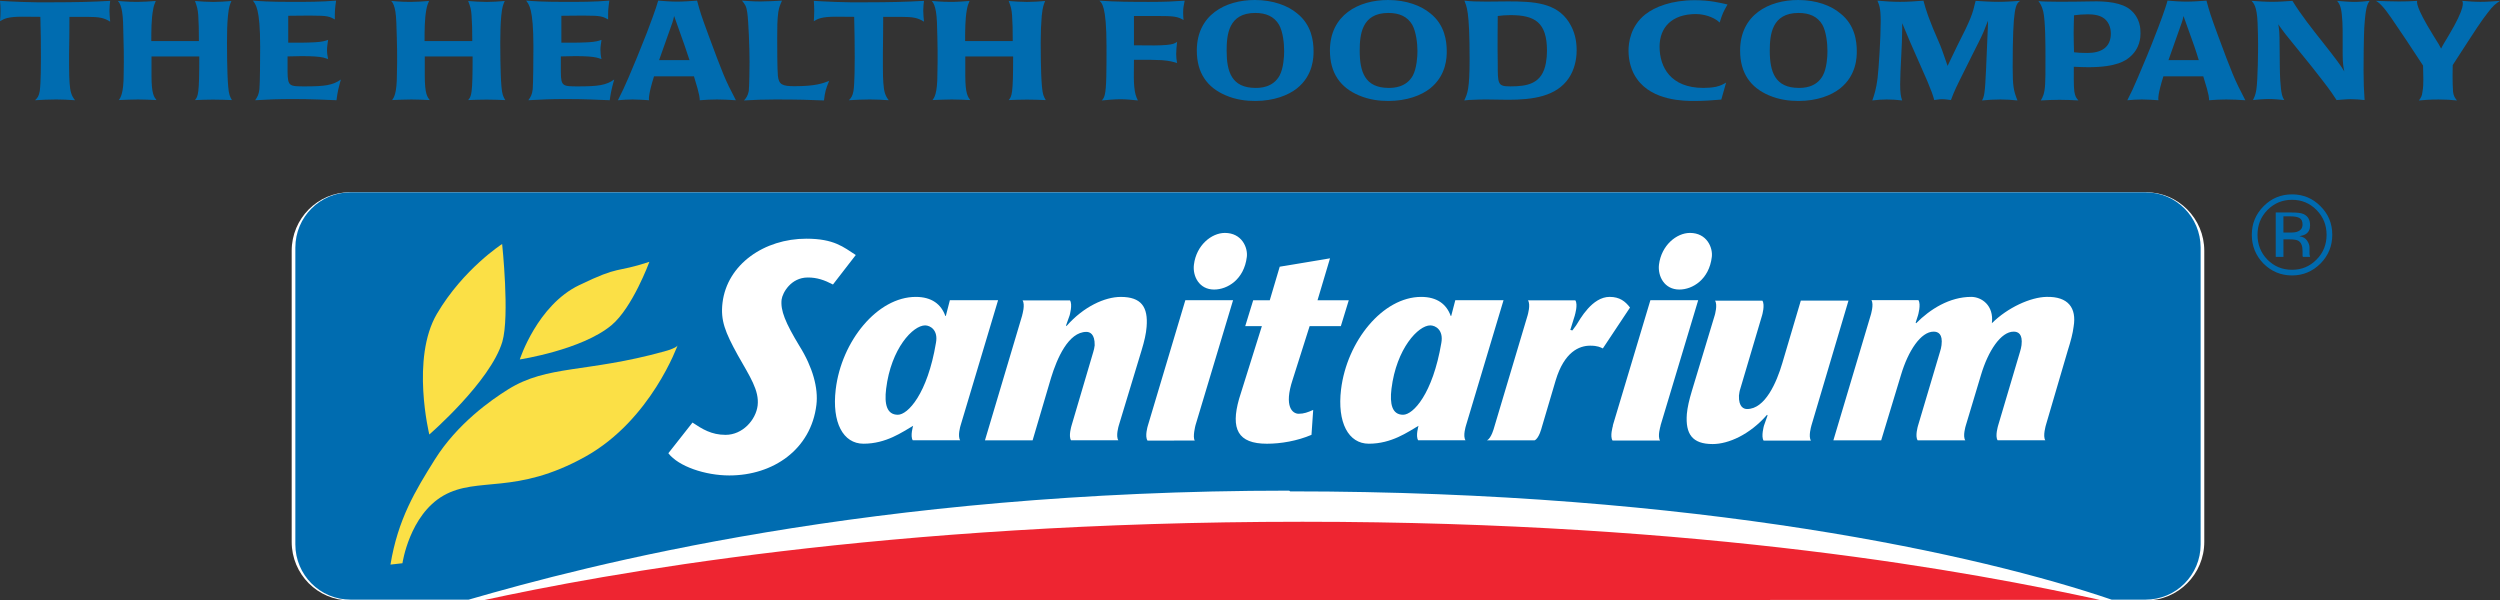 <?xml version="1.0" encoding="utf-8"?>
<!-- Generator: Adobe Illustrator 16.0.0, SVG Export Plug-In . SVG Version: 6.00 Build 0)  -->
<!DOCTYPE svg PUBLIC "-//W3C//DTD SVG 1.1//EN" "http://www.w3.org/Graphics/SVG/1.1/DTD/svg11.dtd">
<svg version="1.1" id="Layer_1" xmlns="http://www.w3.org/2000/svg" xmlns:xlink="http://www.w3.org/1999/xlink" x="0px" y="0px"
	 width="175.75px" height="42.212px" viewBox="8.502 75.271 175.75 42.212" enable-background="new 8.502 75.271 175.75 42.212"
	 xml:space="preserve">
<rect x="8.502" y="75.271" width="175.75" height="42.212" fill="#333333" stroke="none"/>
<g>
	<path fill="#006CB0" d="M11.378,79.304c0,0.311,0,1.829-0.08,2.357c-0.058,0.372-0.168,0.503-0.333,0.656
		c0.497-0.03,0.988-0.054,1.484-0.054c0.437,0,0.886,0.024,1.328,0.054c-0.25-0.313-0.345-0.602-0.384-1.223
		c-0.017-0.235-0.034-0.616-0.034-1.213V79.05c0.017-0.856,0.024-1.725,0.024-2.595h1.213c0.922,0,1.231,0.076,1.652,0.339
		c-0.021-0.235-0.052-0.536-0.052-0.769c0-0.281,0.031-0.51,0.052-0.694c-1.179,0.073-2.536,0.102-3.949,0.102
		c-1.694,0.027-3.159-0.063-3.797-0.102C8.53,75.56,8.538,75.8,8.538,76.032c0,0.245-0.008,0.454-0.034,0.73
		c0.292-0.171,0.529-0.317,1.568-0.317c0.286,0,0.71,0.01,1.267,0.01C11.371,77.405,11.378,78.354,11.378,79.304L11.378,79.304z"/>
	<path fill="#006CB0" d="M19.139,78.157c0-0.701,0-1.545,0.124-2.192c0.045-0.277,0.094-0.405,0.19-0.626
		c-0.435,0.032-0.874,0.066-1.298,0.066c-0.729,0-1.129-0.057-1.369-0.066c0.046,0.066,0.323,0.236,0.369,1.516
		c0.048,1.591,0.065,2.472,0.041,3.621c0,1.395-0.231,1.667-0.338,1.83c0.475-0.018,0.89-0.042,1.346-0.042
		c0.427,0,0.857,0.022,1.299,0.042c-0.162-0.218-0.351-0.391-0.351-1.732v-1.335h3.36c0,2.677-0.082,2.787-0.302,3.068
		c0.425-0.018,0.85-0.034,1.27-0.034c0.441,0,0.875,0.017,1.327,0.034c-0.142-0.253-0.217-0.376-0.264-0.961
		c-0.084-0.929-0.084-2.862-0.084-3.062c0-0.748,0.013-1.347,0.068-1.9c0.063-0.654,0.147-0.822,0.244-1.043
		c-0.427,0.035-0.85,0.066-1.277,0.066c-0.427,0-0.859-0.032-1.284-0.066c0.145,0.406,0.191,0.554,0.229,0.995
		c0.034,0.521,0.045,1.101,0.045,1.824h-3.345V78.157z"/>
	<path fill="#006CB0" d="M28.764,76.381c0.686-0.012,1.284-0.012,1.665-0.012c1.086,0,1.238,0.058,1.612,0.269
		c-0.003-0.558,0-0.726,0.089-1.324c-1.033,0.09-2.078,0.09-3.103,0.09c-1.692,0-2.264-0.057-2.745-0.09
		c0.182,0.271,0.51,0.51,0.51,3.238c0,0.737-0.013,2.595-0.053,2.988c-0.048,0.388-0.135,0.537-0.299,0.777
		c0.878-0.054,1.614-0.083,2.659-0.083c1.356,0,2.182,0.051,3.058,0.083c0.08-0.595,0.116-0.762,0.31-1.458
		c-0.556,0.405-1.137,0.485-2.51,0.485c-1.103,0-1.222,0-1.239-0.987v-1.12c0.343,0,0.676-0.021,0.995-0.021
		c0.71,0,1.243,0.032,1.533,0.105c0.105,0.033,0.209,0.07,0.322,0.104c-0.047-0.216-0.077-0.425-0.077-0.653
		c0-0.221,0.044-0.439,0.077-0.697c-0.217,0.076-0.398,0.136-0.931,0.168c-0.624,0.033-1.243,0.033-1.873,0.028V76.381
		L28.764,76.381z"/>
	<path fill="#006CB0" d="M38.349,78.157c0-0.701,0-1.545,0.121-2.192c0.051-0.277,0.097-0.405,0.193-0.626
		c-0.437,0.032-0.872,0.066-1.295,0.066c-0.729,0-1.132-0.057-1.361-0.066c0.041,0.066,0.319,0.236,0.357,1.516
		c0.056,1.591,0.073,2.472,0.041,3.621c0,1.395-0.222,1.667-0.335,1.83c0.473-0.018,0.897-0.042,1.354-0.042
		c0.417,0,0.847,0.022,1.289,0.042c-0.16-0.218-0.35-0.391-0.35-1.732v-1.335h3.364c0,2.677-0.08,2.787-0.314,3.068
		c0.43-0.018,0.867-0.034,1.284-0.034c0.435,0,0.875,0.017,1.325,0.034c-0.145-0.253-0.22-0.376-0.269-0.961
		c-0.082-0.929-0.082-2.862-0.082-3.062c0-0.748,0.02-1.347,0.07-1.9c0.061-0.654,0.148-0.822,0.246-1.043
		c-0.432,0.035-0.856,0.066-1.276,0.066c-0.427,0-0.869-0.032-1.298-0.066c0.157,0.406,0.206,0.554,0.239,0.995
		c0.039,0.521,0.051,1.101,0.051,1.824h-3.354V78.157z"/>
	<path fill="#006CB0" d="M47.966,76.381c0.695-0.012,1.288-0.012,1.679-0.012c1.081,0,1.235,0.058,1.607,0.269
		c-0.005-0.558,0-0.726,0.087-1.324c-1.033,0.09-2.076,0.09-3.108,0.09c-1.682,0-2.254-0.057-2.742-0.09
		c0.188,0.271,0.512,0.51,0.512,3.238c0,0.737-0.013,2.595-0.049,2.988c-0.047,0.388-0.134,0.537-0.308,0.777
		c0.878-0.054,1.621-0.083,2.659-0.083c1.366,0,2.187,0.051,3.061,0.083c0.089-0.595,0.124-0.762,0.316-1.458
		c-0.556,0.405-1.139,0.485-2.512,0.485c-1.107,0-1.226,0-1.238-0.987v-1.12c0.34,0,0.664-0.021,1.001-0.021
		c0.7,0,1.233,0.032,1.521,0.105c0.11,0.033,0.208,0.07,0.336,0.104c-0.054-0.216-0.076-0.425-0.076-0.653
		c0-0.221,0.041-0.439,0.076-0.697c-0.226,0.076-0.406,0.136-0.937,0.168c-0.628,0.033-1.258,0.033-1.885,0.028V76.381
		L47.966,76.381z"/>
	<path fill="#006CB0" d="M57.288,80.639c0.459,1.464,0.403,1.603,0.403,1.679c0.396-0.032,0.813-0.054,1.207-0.054
		c0.456,0,0.853,0.024,1.337,0.054c-0.777-1.473-0.934-1.902-1.931-4.589c-0.507-1.368-0.594-1.647-0.796-2.414
		c-0.476,0.034-0.953,0.07-1.41,0.07c-0.446,0-0.886-0.036-1.325-0.07c-0.113,0.454-0.645,1.865-0.808,2.287
		c-0.471,1.206-0.9,2.244-1.267,3.098c-0.317,0.74-0.464,1.034-0.756,1.618c0.338-0.03,0.7-0.054,1.031-0.054
		c0.391,0,0.768,0.031,1.156,0.054c-0.012-0.071-0.058-0.381,0.351-1.679H57.288L57.288,80.639z M54.836,79.499l0.934-2.635
		c0.05-0.133,0.077-0.266,0.123-0.468c0.761,2.132,0.845,2.37,1.082,3.103H54.836L54.836,79.499z"/>
	<path fill="#006CB0" d="M63.14,77.922c0-0.597,0-1.298,0.076-1.799c0.06-0.367,0.142-0.548,0.262-0.808
		c-0.531,0.024-1.003,0.059-1.515,0.059c-0.584,0-0.97-0.042-1.301-0.059c0.203,0.245,0.315,0.393,0.371,0.825
		c0.09,0.592,0.162,2.51,0.162,3.493c0,0.373-0.017,1.749-0.056,2.05c-0.075,0.344-0.181,0.482-0.335,0.649
		c0.868-0.046,1.303-0.068,2.186-0.068c1.639,0,2.353,0.024,3.437,0.068c0.08-0.649,0.133-0.81,0.364-1.373
		c-0.458,0.175-0.973,0.372-2.425,0.372c-0.849,0-1.115-0.105-1.178-0.728C63.14,80.141,63.14,78.451,63.14,77.922L63.14,77.922z"/>
	<path fill="#006CB0" d="M68.589,79.304c0,0.311,0,1.829-0.087,2.357c-0.063,0.372-0.174,0.503-0.325,0.656
		c0.494-0.03,0.987-0.054,1.486-0.054c0.432,0,0.88,0.024,1.319,0.054c-0.249-0.313-0.34-0.602-0.381-1.223
		c-0.022-0.235-0.032-0.616-0.032-1.213V79.05c0.01-0.856,0.022-1.725,0.022-2.595h1.213c0.927,0,1.224,0.076,1.656,0.339
		c-0.024-0.235-0.053-0.536-0.053-0.769c0-0.281,0.028-0.51,0.053-0.694c-1.181,0.073-2.544,0.102-3.95,0.102
		c-1.694,0.027-3.154-0.063-3.796-0.102c0.015,0.228,0.029,0.468,0.029,0.701c0,0.245-0.015,0.454-0.029,0.73
		c0.287-0.171,0.531-0.317,1.563-0.317c0.292,0,0.724,0.01,1.274,0.01C68.575,77.405,68.589,78.354,68.589,79.304L68.589,79.304z"/>
	<path fill="#006CB0" d="M76.35,78.157c0-0.701,0-1.545,0.121-2.192c0.046-0.277,0.094-0.405,0.19-0.626
		c-0.439,0.032-0.868,0.066-1.298,0.066c-0.728,0-1.129-0.057-1.36-0.066c0.039,0.066,0.321,0.236,0.367,1.516
		c0.05,1.591,0.06,2.472,0.031,3.621c0,1.395-0.224,1.667-0.342,1.83c0.482-0.018,0.907-0.042,1.354-0.042
		c0.43,0,0.864,0.022,1.298,0.042c-0.15-0.218-0.35-0.391-0.35-1.732v-1.335h3.364c0,2.677-0.087,2.787-0.311,3.068
		c0.426-0.018,0.854-0.034,1.281-0.034c0.43,0,0.877,0.017,1.326,0.034c-0.15-0.253-0.217-0.376-0.271-0.961
		c-0.087-0.929-0.087-2.862-0.087-3.062c0-0.748,0.027-1.347,0.073-1.9c0.068-0.654,0.149-0.822,0.241-1.043
		c-0.42,0.035-0.853,0.066-1.267,0.066c-0.432,0-0.87-0.032-1.296-0.066c0.154,0.406,0.198,0.554,0.236,0.995
		c0.037,0.521,0.048,1.101,0.048,1.824H76.35V78.157z"/>
	<path fill="#006CB0" d="M88.219,76.396h1.733c1.02,0,1.336,0.031,1.754,0.282c-0.015-0.158-0.029-0.333-0.029-0.497
		c0-0.339,0.034-0.522,0.108-0.863c-0.792,0.053-1.27,0.087-2.529,0.087c-1.163,0-2.309-0.005-3.463-0.087
		c0.145,0.159,0.497,0.295,0.497,3.211c0,1.775,0,2.911-0.123,3.408c-0.05,0.202-0.102,0.272-0.208,0.396
		c0.439-0.037,0.871-0.085,1.31-0.085c0.416,0,0.799,0.042,1.227,0.085c-0.135-0.289-0.206-0.461-0.255-0.96
		c-0.037-0.403-0.037-0.786-0.022-1.899c1.06,0,1.516,0,1.955,0.026c0.558,0.041,0.79,0.117,1.077,0.201
		c-0.037-0.201-0.063-0.422-0.063-0.623c0-0.238,0.027-0.533,0.063-0.863c-0.174,0.111-0.278,0.177-0.763,0.218
		c-0.497,0.04-1.009,0.04-2.269,0.024L88.219,76.396L88.219,76.396z"/>
	<path fill="#006CB0" d="M96.719,75.271c-2.079,0-4.081,1.053-4.081,3.553c0,1.591,0.74,2.607,2.044,3.155
		c0.709,0.306,1.428,0.389,2.063,0.389c1.309,0,2.314-0.398,2.927-0.878c1.173-0.931,1.173-2.241,1.173-2.612
		c0-0.708-0.133-1.862-1.162-2.672C99.052,75.678,98.015,75.271,96.719,75.271L96.719,75.271z M98.778,78.875
		c0,0.395-0.049,1.199-0.322,1.71c-0.475,0.866-1.412,0.866-1.689,0.866c-1.678,0-2.032-1.135-2.032-2.612
		c0-1.12,0.128-2.658,2.01-2.658c0.76,0,1.332,0.247,1.675,0.834C98.698,77.517,98.778,78.319,98.778,78.875L98.778,78.875z"/>
	<path fill="#006CB0" d="M106.082,75.271c-2.075,0-4.086,1.053-4.086,3.553c0,1.591,0.741,2.607,2.042,3.155
		c0.721,0.306,1.436,0.389,2.061,0.389c1.315,0,2.326-0.398,2.936-0.878c1.173-0.931,1.173-2.241,1.173-2.612
		c0-0.708-0.131-1.862-1.159-2.672C108.411,75.678,107.378,75.271,106.082,75.271L106.082,75.271z M108.149,78.875
		c0,0.395-0.056,1.199-0.325,1.71c-0.479,0.866-1.419,0.866-1.701,0.866c-1.67,0-2.034-1.135-2.034-2.612
		c0-1.12,0.135-2.658,2.01-2.658c0.771,0,1.34,0.247,1.686,0.834C108.056,77.517,108.149,78.319,108.149,78.875L108.149,78.875z"/>
	<path fill="#006CB0" d="M119.34,78.807c0-0.65-0.123-1.324-0.548-1.984c-0.88-1.358-2.438-1.453-4.259-1.453
		c-0.507,0-1.021,0.014-1.527,0.014c-0.353,0-0.635-0.011-0.877-0.014c-0.241-0.007-0.453-0.032-0.678-0.053
		c0.151,0.427,0.364,0.637,0.364,4.104c0,2.134-0.152,2.437-0.377,2.91c0.225-0.026,0.435-0.044,0.679-0.046
		c0.243-0.015,0.521-0.022,0.879-0.022c0.501,0,1.013,0.022,1.519,0.022c1.729,0,3.397-0.224,4.27-1.519
		C119.156,80.217,119.34,79.521,119.34,78.807L119.34,78.807z M117.255,78.848c0,0.286-0.025,0.573-0.076,0.851
		c-0.267,1.478-1.309,1.645-2.518,1.645c-0.868,0-0.868-0.167-0.868-1.583c-0.026-1.463,0-2.661,0-3.365
		c0.304-0.036,0.521-0.062,0.888-0.062C116.403,76.333,117.255,76.84,117.255,78.848L117.255,78.848z"/>
	<path fill="#006CB0" d="M129.847,81.076c-0.209,0.118-0.349,0.21-0.705,0.295c-0.299,0.06-0.584,0.08-0.89,0.08
		c-2.313,0-3.082-1.472-3.082-2.898c0-1.346,0.851-2.295,2.57-2.295c0.256,0,0.913,0.066,1.461,0.437
		c0.069,0.054,0.137,0.114,0.194,0.16c0.19-0.618,0.254-0.742,0.551-1.269c-0.551-0.126-1.26-0.301-2.303-0.301
		c-1.634,0-2.8,0.471-3.468,0.992c-1.063,0.837-1.188,2.025-1.188,2.561c0,0.708,0.197,1.441,0.595,1.982
		c1.089,1.548,3.337,1.548,4.024,1.548c0.682,0,1.188-0.037,1.903-0.097L129.847,81.076L129.847,81.076z"/>
	<path fill="#006CB0" d="M134.913,75.271c-2.078,0-4.081,1.053-4.081,3.553c0,1.591,0.737,2.607,2.039,3.155
		c0.717,0.306,1.429,0.389,2.065,0.389c1.312,0,2.316-0.398,2.922-0.878c1.176-0.931,1.176-2.241,1.176-2.612
		c0-0.708-0.127-1.862-1.167-2.672C137.244,75.678,136.209,75.271,134.913,75.271L134.913,75.271z M136.972,78.875
		c0,0.395-0.048,1.199-0.326,1.71c-0.471,0.866-1.403,0.866-1.685,0.866c-1.677,0-2.044-1.135-2.044-2.612
		c0-1.12,0.139-2.658,2.02-2.658c0.762,0,1.336,0.247,1.681,0.834C136.89,77.517,136.972,78.319,136.972,78.875L136.972,78.875z"/>
	<path fill="#006CB0" d="M148.123,80.132c-0.074,1.717-0.136,1.945-0.287,2.2c0.425-0.044,0.869-0.068,1.294-0.068
		c0.396,0,0.766,0.024,1.201,0.068c-0.273-0.67-0.338-1.001-0.338-2.335c0-4.289,0.217-4.422,0.52-4.665
		c-0.512,0.032-1.019,0.068-1.529,0.068c-0.534,0-1.066-0.037-1.596-0.068c-0.216,0.926-0.313,1.245-1.296,3.167
		c-0.147,0.286-0.567,1.2-0.674,1.405c-0.082-0.205-0.356-1.065-0.522-1.458c-0.84-1.909-0.994-2.462-1.176-3.128
		c-0.554,0.046-1.099,0.083-1.64,0.083c-0.522,0-1.076-0.037-1.595-0.083c0.127,0.31,0.23,0.524,0.23,1.445
		c0,1.235-0.14,3.328-0.22,4.005c-0.095,0.773-0.239,1.191-0.369,1.564c0.345-0.044,0.688-0.068,1.015-0.068
		c0.361,0,0.717,0.024,1.082,0.068c-0.096-0.279-0.14-0.534-0.14-1.138c0-1.022,0.144-2.723,0.144-3.926v-0.369
		c0.189,0.438,0.363,0.874,0.551,1.314c0.402,0.921,0.813,1.834,1.213,2.755c0.307,0.733,0.379,0.946,0.49,1.337
		c0.181-0.02,0.336-0.059,0.541-0.059c0.227,0,0.522,0.042,0.631,0.059c0.248-0.655,0.306-0.784,1.08-2.327
		c0.281-0.582,0.578-1.154,0.865-1.729c0.34-0.682,0.397-0.844,0.658-1.519v0.257L148.123,80.132L148.123,80.132z"/>
	<path fill="#006CB0" d="M158.979,77.602c0-0.31-0.015-1.055-0.701-1.637c-0.59-0.505-1.674-0.626-2.762-0.595
		c-1.627,0.035-3.272,0.035-3.713-0.022c0.122,0.167,0.233,0.313,0.34,0.733c0.155,0.672,0.155,2.401,0.155,3.167
		c0,1.244,0,1.572-0.022,1.929c-0.032,0.672-0.17,0.926-0.305,1.154c0.496-0.026,0.883-0.044,1.322-0.044
		c0.438,0,0.887,0.018,1.322,0.044c-0.146-0.167-0.236-0.279-0.289-0.64c-0.051-0.347-0.035-1.319-0.035-1.727
		c0.336,0.014,0.678,0.032,1.016,0.032c2.041,0,2.635-0.487,2.885-0.685C158.979,78.669,158.979,77.837,158.979,77.602
		L158.979,77.602z M156.894,77.626c0,0.958-0.646,1.369-1.66,1.369c-0.446,0-0.688-0.02-0.928-0.049
		c-0.013-0.454-0.027-0.917-0.027-1.393c0-0.391,0.016-0.713,0.027-1.208c0.301-0.038,0.584-0.067,0.926-0.067
		c0.287,0,0.847,0.005,1.221,0.313C156.683,76.78,156.894,77.131,156.894,77.626L156.894,77.626z"/>
	<path fill="#006CB0" d="M163.392,80.639c0.467,1.464,0.405,1.603,0.405,1.679c0.403-0.032,0.813-0.054,1.218-0.054
		c0.453,0,0.844,0.024,1.334,0.054c-0.774-1.473-0.938-1.902-1.937-4.589c-0.504-1.368-0.588-1.647-0.796-2.414
		c-0.477,0.034-0.946,0.07-1.401,0.07c-0.459,0-0.896-0.036-1.338-0.07c-0.104,0.454-0.635,1.865-0.806,2.287
		c-0.459,1.206-0.905,2.244-1.268,3.098c-0.31,0.74-0.457,1.034-0.75,1.618c0.342-0.03,0.689-0.054,1.029-0.054
		c0.393,0,0.768,0.031,1.158,0.054c-0.016-0.071-0.062-0.381,0.348-1.679H163.392L163.392,80.639z M160.946,79.499l0.931-2.635
		c0.052-0.133,0.087-0.266,0.125-0.468c0.771,2.132,0.851,2.37,1.074,3.103H160.946L160.946,79.499z"/>
	<path fill="#006CB0" d="M174.709,77.233c0.097-1.465,0.206-1.647,0.378-1.901c-0.355,0.039-0.713,0.073-1.066,0.073
		c-0.403,0-0.801-0.042-1.22-0.073c0.136,0.175,0.275,0.356,0.333,0.992c0.073,0.647,0.057,1.294,0.057,2.752
		c0,0.718,0.072,0.987,0.115,1.218c-0.172-0.315-0.633-0.939-1.451-1.97c-0.775-0.978-1.602-2.018-2.194-2.993
		c-0.472,0.032-0.944,0.068-1.423,0.068c-0.481,0-0.973-0.037-1.451-0.068c0.145,0.175,0.371,0.346,0.424,1.542
		c0.021,0.561,0.034,1.082,0.034,1.53c0,0.403-0.013,2.477-0.123,3.183c-0.058,0.361-0.147,0.539-0.236,0.718
		c0.374-0.034,0.753-0.071,1.122-0.071c0.34,0,0.686,0.037,1.082,0.071c-0.141-0.202-0.229-0.447-0.288-1.404
		c-0.063-1.055-0.015-3.173-0.085-3.564l-0.023-0.181l-0.03-0.175c0.36,0.514,0.479,0.674,1.58,2.02
		c0.536,0.658,1.071,1.317,1.586,1.997c0.528,0.685,0.694,0.938,0.932,1.308c0.332-0.02,0.679-0.063,1.005-0.063
		c0.332,0,0.647,0.029,0.965,0.063c-0.049-0.75-0.072-1.234-0.072-2.067C174.653,79.72,174.679,77.809,174.709,77.233
		L174.709,77.233z"/>
	<path fill="#006CB0" d="M180.112,78.688c-0.092-0.189-0.188-0.354-0.571-0.96c-1.257-2.033-1.124-2.312-1.112-2.396
		c-0.432,0.032-0.867,0.042-1.298,0.042c-0.521,0-1.032-0.025-1.601-0.042c0.215,0.111,0.554,0.424,1.078,1.199
		c0.914,1.338,1.151,1.694,2.235,3.349c0.007,0.306,0.019,0.626,0.019,0.937c0,0.279,0,0.584-0.061,0.907
		c-0.033,0.302-0.107,0.416-0.251,0.609c0.459-0.037,0.743-0.068,1.382-0.068c0.551,0,0.864,0.024,1.293,0.068
		c-0.136-0.167-0.236-0.306-0.275-0.609c-0.023-0.213-0.033-0.856-0.033-1.12c0-0.26,0-0.5,0.01-0.757
		c1.819-2.814,1.985-3.064,2.456-3.673c0.372-0.495,0.556-0.638,0.869-0.841c-0.479,0.032-0.912,0.068-1.368,0.068
		c-0.43,0-0.861-0.037-1.285-0.068c0.035,0.102,0.276,0.376-0.982,2.477C180.41,78.152,180.222,78.456,180.112,78.688
		L180.112,78.688z"/>
	<path fill="#FFFFFF" d="M159.365,117.483c2.259,0,4.098-1.842,4.098-4.117V92.902c0-2.275-1.839-4.116-4.098-4.116H33.101
		c-2.259,0-4.093,1.841-4.093,4.116v20.464c0,2.275,1.834,4.117,4.093,4.117H159.365L159.365,117.483z"/>
	<path fill="#006CB0" d="M159.34,88.793H33.139c-2.139,0-3.874,1.738-3.874,3.883v20.867c0,2.146,1.735,3.883,3.874,3.883h8.309
		c8.299-2.403,28.237-7.663,57.682-7.663l0.073,0.051c28.76,0,48.587,4.488,57.745,7.612h2.392c2.14,0,3.866-1.737,3.866-3.883
		V92.676C163.206,90.532,161.479,88.793,159.34,88.793L159.34,88.793z"/>
	<path fill="#EE2531" d="M156.121,117.442c-8.817-1.924-27.651-5.491-56.017-5.491h-0.078c-29.301,0-49.207,3.705-57.573,5.524
		L156.121,117.442L156.121,117.442z"/>
	<path fill="#FFFFFF" d="M67.059,95.272c-0.613-0.318-1.117-0.493-1.766-0.493c-1.197,0-1.783,1.086-1.844,1.552
		c-0.087,0.762,0.261,1.623,1.253,3.261c0.934,1.491,1.336,2.964,1.194,4.138c-0.375,3.129-3.033,4.965-6.123,4.965
		c-1.691,0-3.574-0.635-4.286-1.562l1.697-2.156c0.688,0.457,1.329,0.864,2.326,0.864c1.195,0,2.129-1.046,2.254-2.062
		c0.123-1.057-0.538-2.023-1.397-3.543c-0.888-1.613-1.221-2.436-1.073-3.676c0.325-2.711,2.941-4.509,5.895-4.509
		c1.953,0,2.619,0.597,3.474,1.147L67.059,95.272L67.059,95.272z"/>
	<path fill="#FFFFFF" d="M78.667,96.377h-3.389l-0.284,1.104h-0.036c-0.292-0.821-0.956-1.338-2.076-1.338
		c-2.7,0-5.225,3.111-5.629,6.502c-0.278,2.33,0.521,3.819,1.954,3.819c1.598,0,2.725-0.821,3.487-1.259
		c0,0-0.217,0.727-0.026,1.018h3.335c-0.198-0.291,0.021-1.018,0.021-1.018L78.667,96.377L78.667,96.377z M74.299,99.378
		c-0.599,3.585-1.974,5.05-2.679,5.05c-0.782,0-0.954-0.757-0.823-1.823c0.345-2.838,1.887-4.459,2.742-4.459
		C73.886,98.146,74.473,98.466,74.299,99.378L74.299,99.378z"/>
	<path fill="#FFFFFF" d="M92.435,93.876c0.167-1.368,1.241-2.231,2.175-2.231c1.192,0,1.626,1.031,1.544,1.686
		c-0.193,1.591-1.364,2.295-2.3,2.295C92.797,95.626,92.333,94.677,92.435,93.876L92.435,93.876z"/>
	<path fill="#FFFFFF" d="M100.7,105.84c-1.004,0.429-2.15,0.625-3.131,0.625c-2.056,0-2.557-1.04-1.961-3.149l1.604-5.118h-1.17
		l0.56-1.819h1.165l0.7-2.359l3.536-0.589l-0.879,2.949h2.197l-0.557,1.819h-2.195l-1.193,3.763
		c-0.632,1.903-0.007,2.397,0.425,2.397c0.37,0,0.644-0.106,1.019-0.271L100.7,105.84L100.7,105.84z"/>
	<path fill="#FFFFFF" d="M125.128,93.876c0.171-1.368,1.242-2.231,2.178-2.231c1.188,0,1.617,1.031,1.537,1.686
		c-0.189,1.591-1.357,2.295-2.281,2.295C125.496,95.626,125.035,94.677,125.128,93.876L125.128,93.876z"/>
	<path fill="#FFFFFF" d="M114.2,96.377h-3.391l-0.287,1.104h-0.035c-0.291-0.821-0.957-1.338-2.074-1.338
		c-2.703,0-5.221,3.111-5.635,6.502c-0.28,2.33,0.517,3.819,1.953,3.819c1.604,0,2.732-0.821,3.492-1.259
		c0,0-0.217,0.727-0.023,1.018h3.328c-0.203-0.291,0.027-1.018,0.027-1.018L114.2,96.377L114.2,96.377z M109.828,99.378
		c-0.606,3.585-1.978,5.05-2.688,5.05c-0.777,0-0.947-0.757-0.818-1.823c0.349-2.838,1.886-4.459,2.729-4.459
		C109.414,98.146,109.993,98.466,109.828,99.378L109.828,99.378z"/>
	<path fill="#FFFFFF" d="M83.829,105.199l1.523-5.161c0.055-0.151,0.082-0.325,0.106-0.488c0.017-0.824-0.357-0.947-0.58-0.947
		c-1.271,0-2.072,1.873-2.488,3.233l-1.296,4.392h-3.35l2.619-8.789l0.003-0.031c0,0,0.221-0.726,0.021-1.02h3.335
		c0.195,0.294-0.025,1.051-0.025,1.051l-0.251,0.707l0.025,0.052c1.213-1.383,2.709-2.054,3.824-2.054
		c1.441,0,1.929,0.708,1.813,2.109c-0.036,0.474-0.157,1.002-0.35,1.636l-1.61,5.312c0,0-0.222,0.731-0.027,1.022h-3.325
		C83.602,105.933,83.829,105.199,83.829,105.199L83.829,105.199z"/>
	<path fill="#FFFFFF" d="M132.379,97.431l-1.528,5.153c-0.057,0.161-0.084,0.341-0.101,0.498c-0.028,0.819,0.351,0.944,0.571,0.944
		c1.268,0,2.078-1.866,2.48-3.237l1.299-4.387h3.351l-2.611,8.797l-0.005,0.026c0,0-0.22,0.734-0.023,1.021h-3.328
		c-0.194-0.286,0.023-1.048,0.023-1.048l0.254-0.721l-0.035-0.047c-1.205,1.385-2.705,2.058-3.824,2.058
		c-1.436,0-1.922-0.705-1.815-2.115c0.043-0.474,0.166-0.999,0.356-1.629l1.606-5.315c0,0,0.216-0.725,0.021-1.021h3.328
		C132.594,96.705,132.379,97.431,132.379,97.431L132.379,97.431z"/>
	<path fill="#FFFFFF" d="M92.495,106.242c-0.169-0.243,0.051-1.079,0.051-1.079l2.64-8.786h-3.355l-2.644,8.847
		c0,0-0.22,0.728-0.015,1.02L92.495,106.242L92.495,106.242z"/>
	<path fill="#FFFFFF" d="M125.205,106.242c-0.194-0.292,0.03-1.019,0.03-1.019l0.01-0.062l2.641-8.786h-3.361l-2.635,8.786
		l-0.004,0.062c0,0-0.222,0.727-0.021,1.019H125.205L125.205,106.242z"/>
	<path fill="#FFFFFF" d="M115.92,96.387c0.199,0.294-0.019,1.02-0.019,1.02h0.002l-2.366,7.926c0,0-0.188,0.742-0.5,0.891h3.354
		c0.312-0.147,0.492-0.891,0.492-0.891l0.984-3.325c0.604-2.003,1.654-2.436,2.421-2.436c0.536,0,0.719,0.114,0.894,0.194
		l1.91-2.875c-0.336-0.437-0.727-0.749-1.434-0.749c-1.227,0-2.075,1.557-2.348,1.993l-0.27,0.364l-0.146-0.034l0.318-1.019
		l0.008-0.041c0,0,0.225-0.726,0.028-1.021h-3.33V96.387z"/>
	<path fill="#FFFFFF" d="M140.062,96.37c0.196,0.294-0.052,1.066-0.052,1.066l-2.622,8.791h3.36l1.396-4.606
		c0.506-1.695,1.394-3.036,2.291-3.036c0.314,0,0.655,0.157,0.555,0.953c-0.021,0.146-0.057,0.33-0.113,0.484l-1.543,5.187
		c0,0-0.219,0.729-0.023,1.015h3.349c-0.195-0.285,0.03-1.015,0.03-1.015l1.078-3.588c0.506-1.695,1.397-3.036,2.293-3.036
		c0.312,0,0.648,0.157,0.553,0.953c-0.02,0.146-0.061,0.33-0.112,0.484l-1.53,5.156c0,0-0.234,0.76-0.039,1.043h3.354
		c-0.195-0.283,0.043-1.074,0.043-1.074l1.537-5.241c0.207-0.652,0.353-1.2,0.41-1.675c0.218-1.304-0.373-2.124-1.9-2.089
		c-1.123,0.018-2.742,0.75-3.848,1.853c0.158-1.266-0.733-1.853-1.45-1.853c-1.525,0-2.897,0.866-3.873,1.853l-0.034-0.043
		l0.166-0.516c0,0,0.229-0.772,0.027-1.066H140.062L140.062,96.37z"/>
	<path fill="#FBE046" d="M36.794,114.867l-0.842,0.095c0.524-3.188,1.741-5.184,3.116-7.383c1.573-2.512,3.94-4.178,5.154-4.934
		c2.772-1.729,5.491-1.152,10.98-2.67c1.014-0.281,0.951-0.466,0.951-0.466s-1.873,5.283-6.491,7.858
		c-4.906,2.738-7.563,1.371-9.975,2.738C37.285,111.478,36.794,114.867,36.794,114.867L36.794,114.867z"/>
	<path fill="#FBE046" d="M38.682,105.817c0,0-1.31-5.354,0.539-8.491c1.848-3.141,4.581-4.902,4.581-4.902s0.54,5.074,0.014,6.872
		C42.979,102.099,38.682,105.817,38.682,105.817L38.682,105.817z"/>
	<path fill="#FBE046" d="M45.043,100.54c0,0,1.229-3.811,4.18-5.225c2.949-1.421,2.461-0.827,4.931-1.637
		c0,0-1.183,3.222-2.667,4.458C49.397,99.875,45.043,100.54,45.043,100.54L45.043,100.54z"/>
	<path fill="#006AAE" d="M167.907,90.03c-0.477,0.485-0.702,1.07-0.702,1.747c0,0.681,0.228,1.264,0.694,1.745
		c0.482,0.482,1.055,0.715,1.734,0.715c0.674,0,1.241-0.232,1.719-0.715c0.479-0.48,0.709-1.063,0.709-1.745
		c0-0.676-0.23-1.261-0.709-1.747c-0.478-0.479-1.045-0.713-1.719-0.713C168.959,89.317,168.383,89.552,167.907,90.03L167.907,90.03
		z M171.628,93.802c-0.548,0.547-1.219,0.833-1.993,0.833c-0.788,0-1.46-0.286-2.01-0.833c-0.545-0.561-0.821-1.24-0.821-2.026
		c0-0.788,0.276-1.45,0.831-2.011c0.552-0.555,1.22-0.83,2-0.83c0.774,0,1.445,0.274,1.993,0.83c0.557,0.55,0.833,1.218,0.833,2.011
		C172.461,92.562,172.185,93.242,171.628,93.802L171.628,93.802z M170.161,90.6c-0.133-0.08-0.354-0.12-0.661-0.12h-0.474v1.139
		h0.512c0.225,0,0.398-0.024,0.51-0.081c0.217-0.089,0.323-0.251,0.323-0.485C170.371,90.828,170.299,90.676,170.161,90.6
		L170.161,90.6z M169.574,90.209c0.389,0,0.671,0.026,0.848,0.102c0.32,0.141,0.478,0.403,0.478,0.796
		c0,0.277-0.094,0.485-0.299,0.619c-0.104,0.068-0.259,0.114-0.451,0.152c0.252,0.042,0.43,0.139,0.539,0.308
		c0.112,0.165,0.17,0.323,0.17,0.473v0.229c0,0.085,0,0.167,0,0.243c0.014,0.082,0.019,0.133,0.031,0.16l0.018,0.039h-0.508
		c0-0.015,0-0.02-0.023-0.032c0-0.007,0-0.019-0.005-0.034v-0.342c0-0.364-0.097-0.604-0.297-0.725
		c-0.111-0.062-0.312-0.099-0.599-0.099h-0.449v1.232h-0.541v-3.12L169.574,90.209L169.574,90.209z"/>
</g>
</svg>
